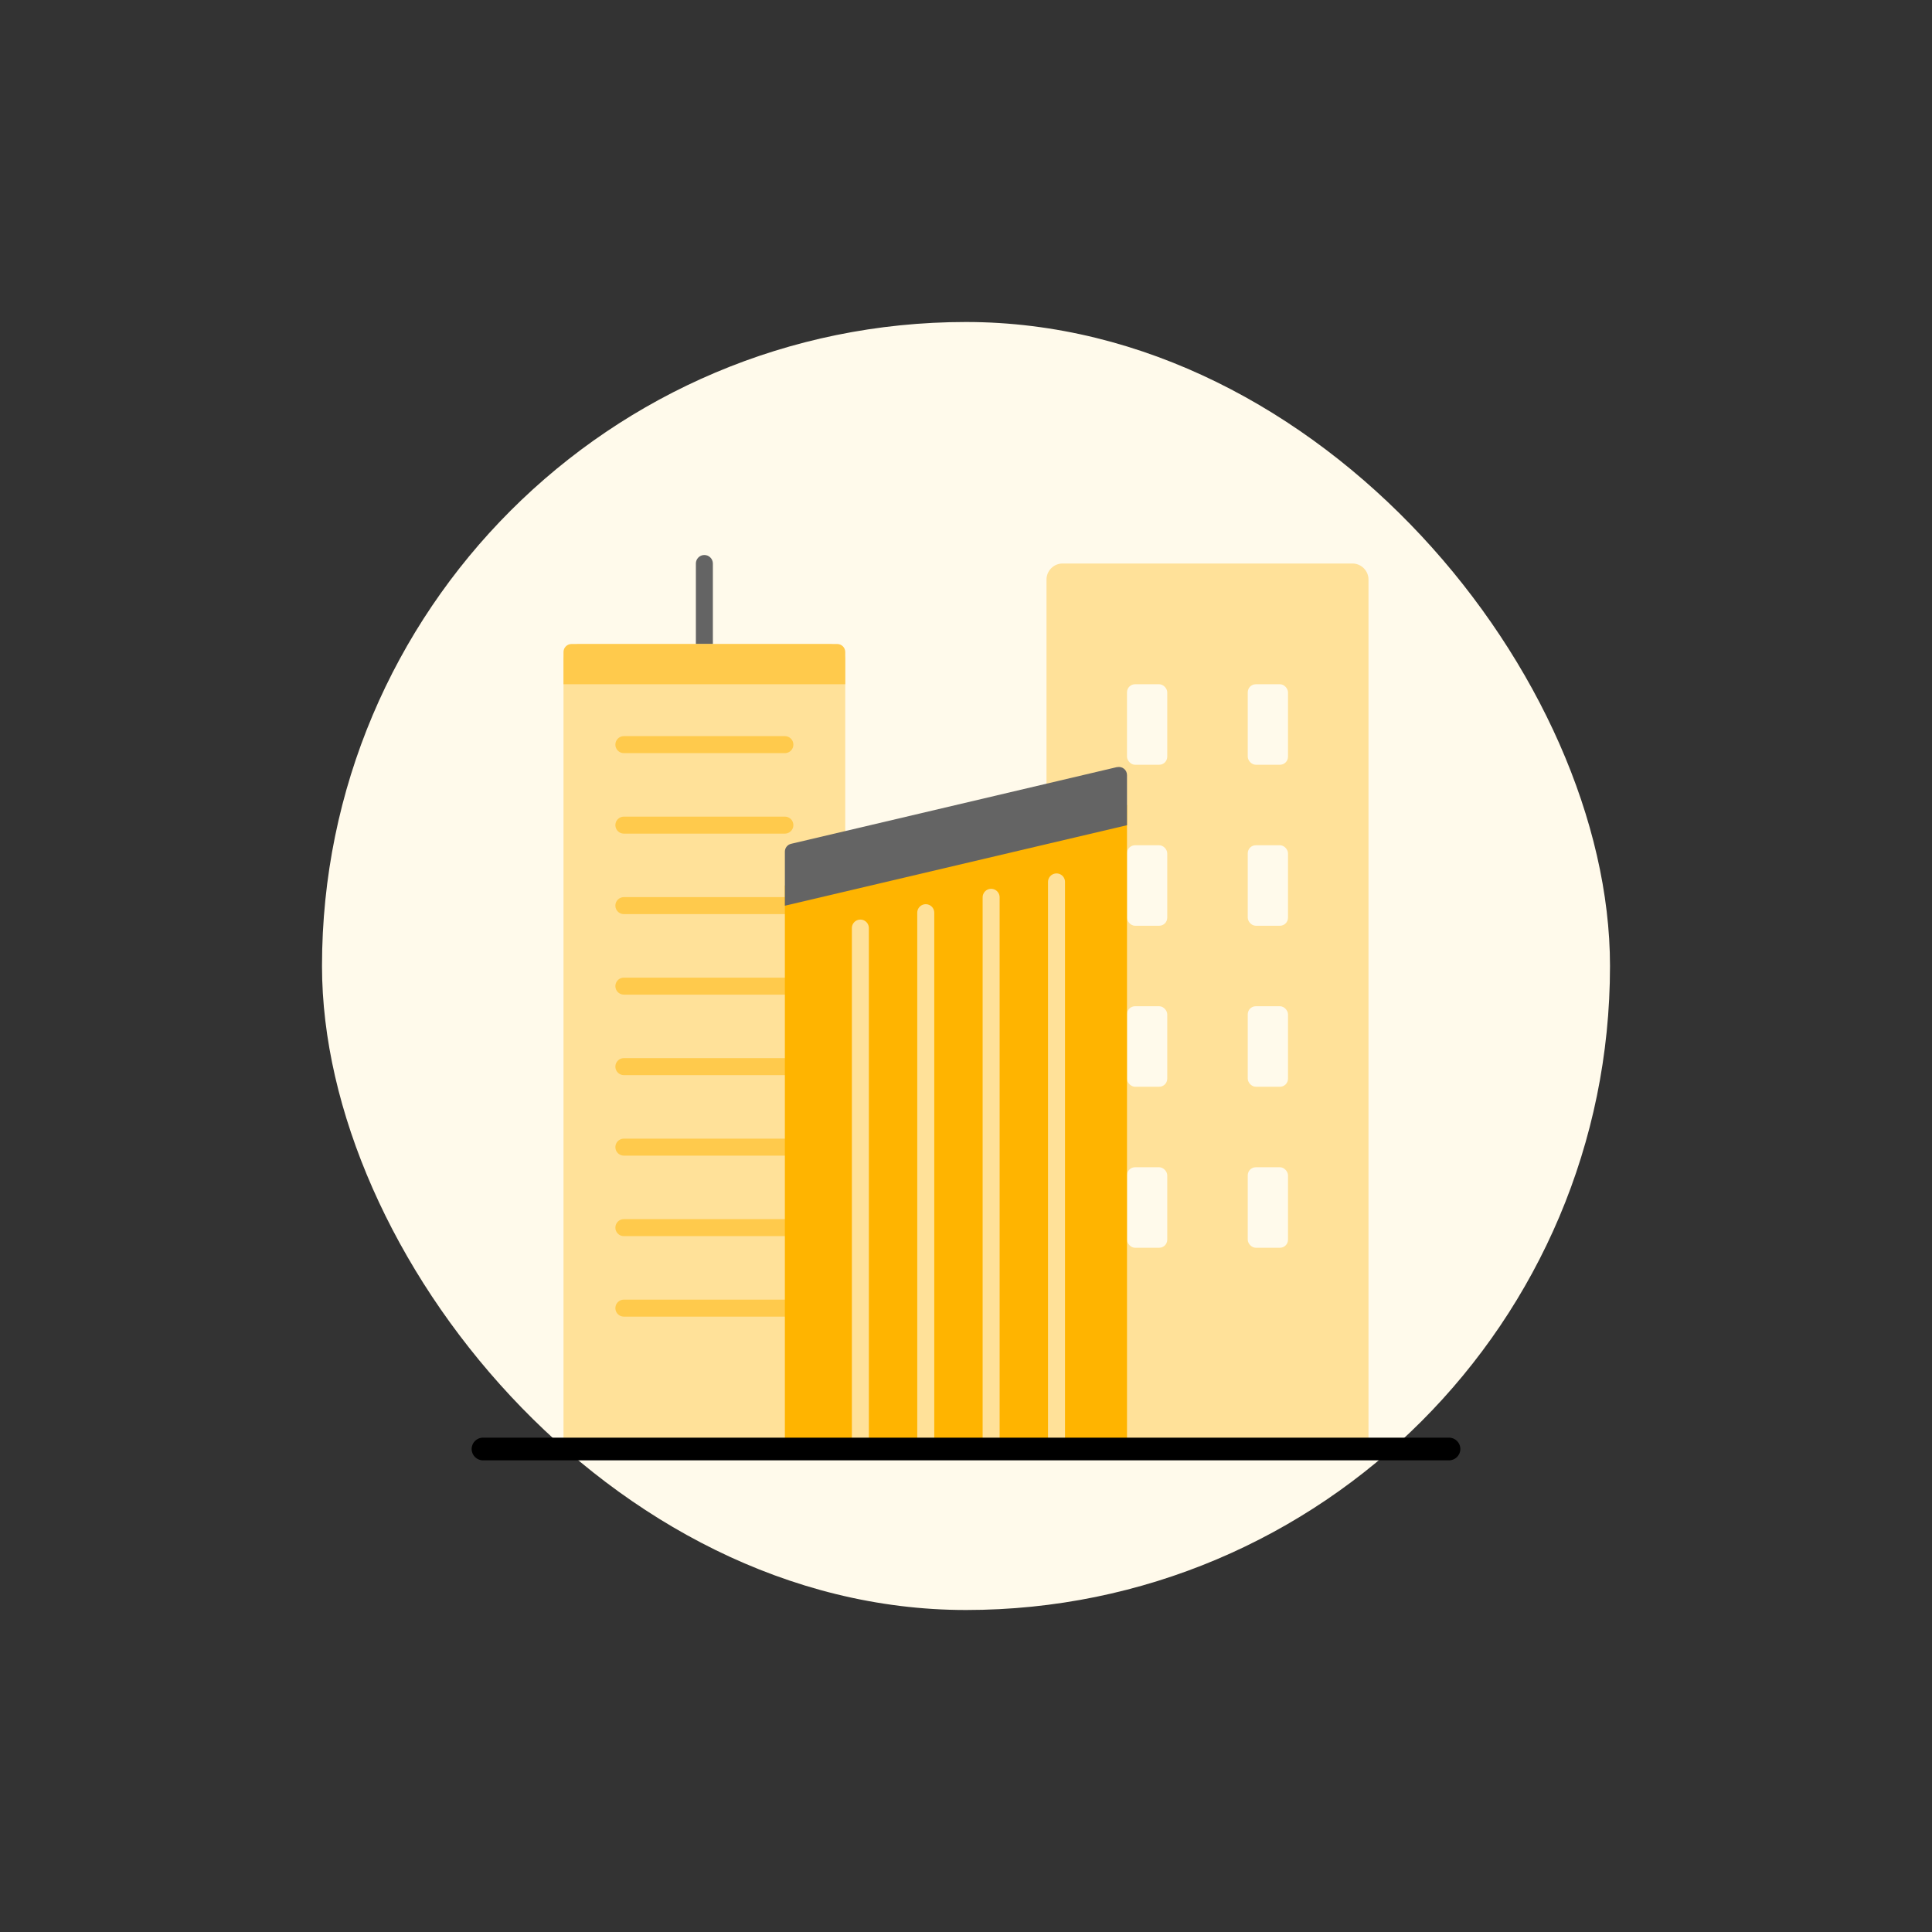 <?xml version="1.0" encoding="UTF-8"?><svg id="Layer_1" xmlns="http://www.w3.org/2000/svg" viewBox="0 0 216 216"><rect x="0" y="0" width="216" height="216" fill="#333333" stroke="none"/><rect x="36" y="36" width="144" height="144" rx="72" ry="72" fill="#fffaeb" stroke-width="0"/><path d="M78.75,72.95c-.53,0-.95-.43-.95-.95v-9c0-.53.43-.95.95-.95s.95.43.95.95v9c0,.53-.43.95-.95.95Z" fill="#646464" stroke-width="0"/><path d="M118.8,63h32.4c.99,0,1.8.81,1.8,1.8v97.2h-36v-97.2c0-.99.81-1.8,1.8-1.8Z" fill="#ffe199" stroke-width="0"/><path d="M64.8,72h27.9c.99,0,1.8.81,1.8,1.8v88.2h-31.5v-88.2c0-.99.81-1.8,1.8-1.8Z" fill="#ffe199" stroke-width="0"/><rect x="126" y="76.5" width="4.5" height="9" rx=".9" ry=".9" fill="#fffaeb" stroke-width="0"/><rect x="139.5" y="76.5" width="4.5" height="9" rx=".9" ry=".9" fill="#fffaeb" stroke-width="0"/><rect x="139.5" y="94.5" width="4.5" height="9" rx=".9" ry=".9" fill="#fffaeb" stroke-width="0"/><rect x="126" y="94.5" width="4.5" height="9" rx=".9" ry=".9" fill="#fffaeb" stroke-width="0"/><rect x="139.5" y="112.5" width="4.5" height="9" rx=".9" ry=".9" fill="#fffaeb" stroke-width="0"/><rect x="126" y="112.5" width="4.5" height="9" rx=".9" ry=".9" fill="#fffaeb" stroke-width="0"/><rect x="139.5" y="130.5" width="4.5" height="9" rx=".9" ry=".9" fill="#fffaeb" stroke-width="0"/><rect x="126" y="130.5" width="4.5" height="9" rx=".9" ry=".9" fill="#fffaeb" stroke-width="0"/><path d="M94.5,76.5h-31.5s0-3.6,0-3.6c0-.5.4-.9.9-.9h29.7c.5,0,.9.4.9.9v3.6Z" fill="#ffca4c" stroke-width="0"/><line x1="69.75" y1="83.25" x2="87.75" y2="83.25" fill="#fff" stroke="#ffca4c" stroke-linecap="round" stroke-linejoin="round" stroke-width="1.9"/><line x1="69.75" y1="92.25" x2="87.75" y2="92.25" fill="#fff" stroke="#ffca4c" stroke-linecap="round" stroke-linejoin="round" stroke-width="1.9"/><line x1="69.75" y1="101.25" x2="87.75" y2="101.25" fill="#fff" stroke="#ffca4c" stroke-linecap="round" stroke-linejoin="round" stroke-width="1.9"/><line x1="69.75" y1="110.25" x2="87.75" y2="110.25" fill="#fff" stroke="#ffca4c" stroke-linecap="round" stroke-linejoin="round" stroke-width="1.9"/><line x1="69.75" y1="119.25" x2="87.75" y2="119.25" fill="#fff" stroke="#ffca4c" stroke-linecap="round" stroke-linejoin="round" stroke-width="1.9"/><line x1="69.75" y1="128.25" x2="87.75" y2="128.25" fill="#fff" stroke="#ffca4c" stroke-linecap="round" stroke-linejoin="round" stroke-width="1.9"/><line x1="69.75" y1="137.25" x2="87.75" y2="137.25" fill="#fff" stroke="#ffca4c" stroke-linecap="round" stroke-linejoin="round" stroke-width="1.9"/><line x1="69.75" y1="146.25" x2="87.75" y2="146.25" fill="#fff" stroke="#ffca4c" stroke-linecap="round" stroke-linejoin="round" stroke-width="1.9"/><polygon points="87.75 99 126 90 126 162 87.75 162 87.75 99" fill="#ffb400" stroke-width="0"/><line x1="96.19" y1="103.76" x2="96.19" y2="162" fill="none" stroke="#ffe199" stroke-linecap="round" stroke-linejoin="round" stroke-width="1.9"/><line x1="103.5" y1="102.04" x2="103.5" y2="162" fill="none" stroke="#ffe199" stroke-linecap="round" stroke-linejoin="round" stroke-width="1.9"/><line x1="110.81" y1="100.32" x2="110.81" y2="162" fill="none" stroke="#ffe199" stroke-linecap="round" stroke-linejoin="round" stroke-width="1.9"/><line x1="118.12" y1="98.6" x2="118.12" y2="162" fill="none" stroke="#ffe199" stroke-linecap="round" stroke-linejoin="round" stroke-width="1.9"/><path d="M162,163.27H54c-.7,0-1.27-.57-1.27-1.27s.57-1.27,1.27-1.27h108c.7,0,1.27.57,1.27,1.27s-.57,1.27-1.27,1.27Z" stroke-width="0"/><path d="M124.89,85.76l-36.45,8.58c-.41.1-.69.46-.69.88v6.04l38.25-9v-5.61c0-.58-.54-1.01-1.11-.88Z" fill="#646464" stroke-width="0"/></svg>